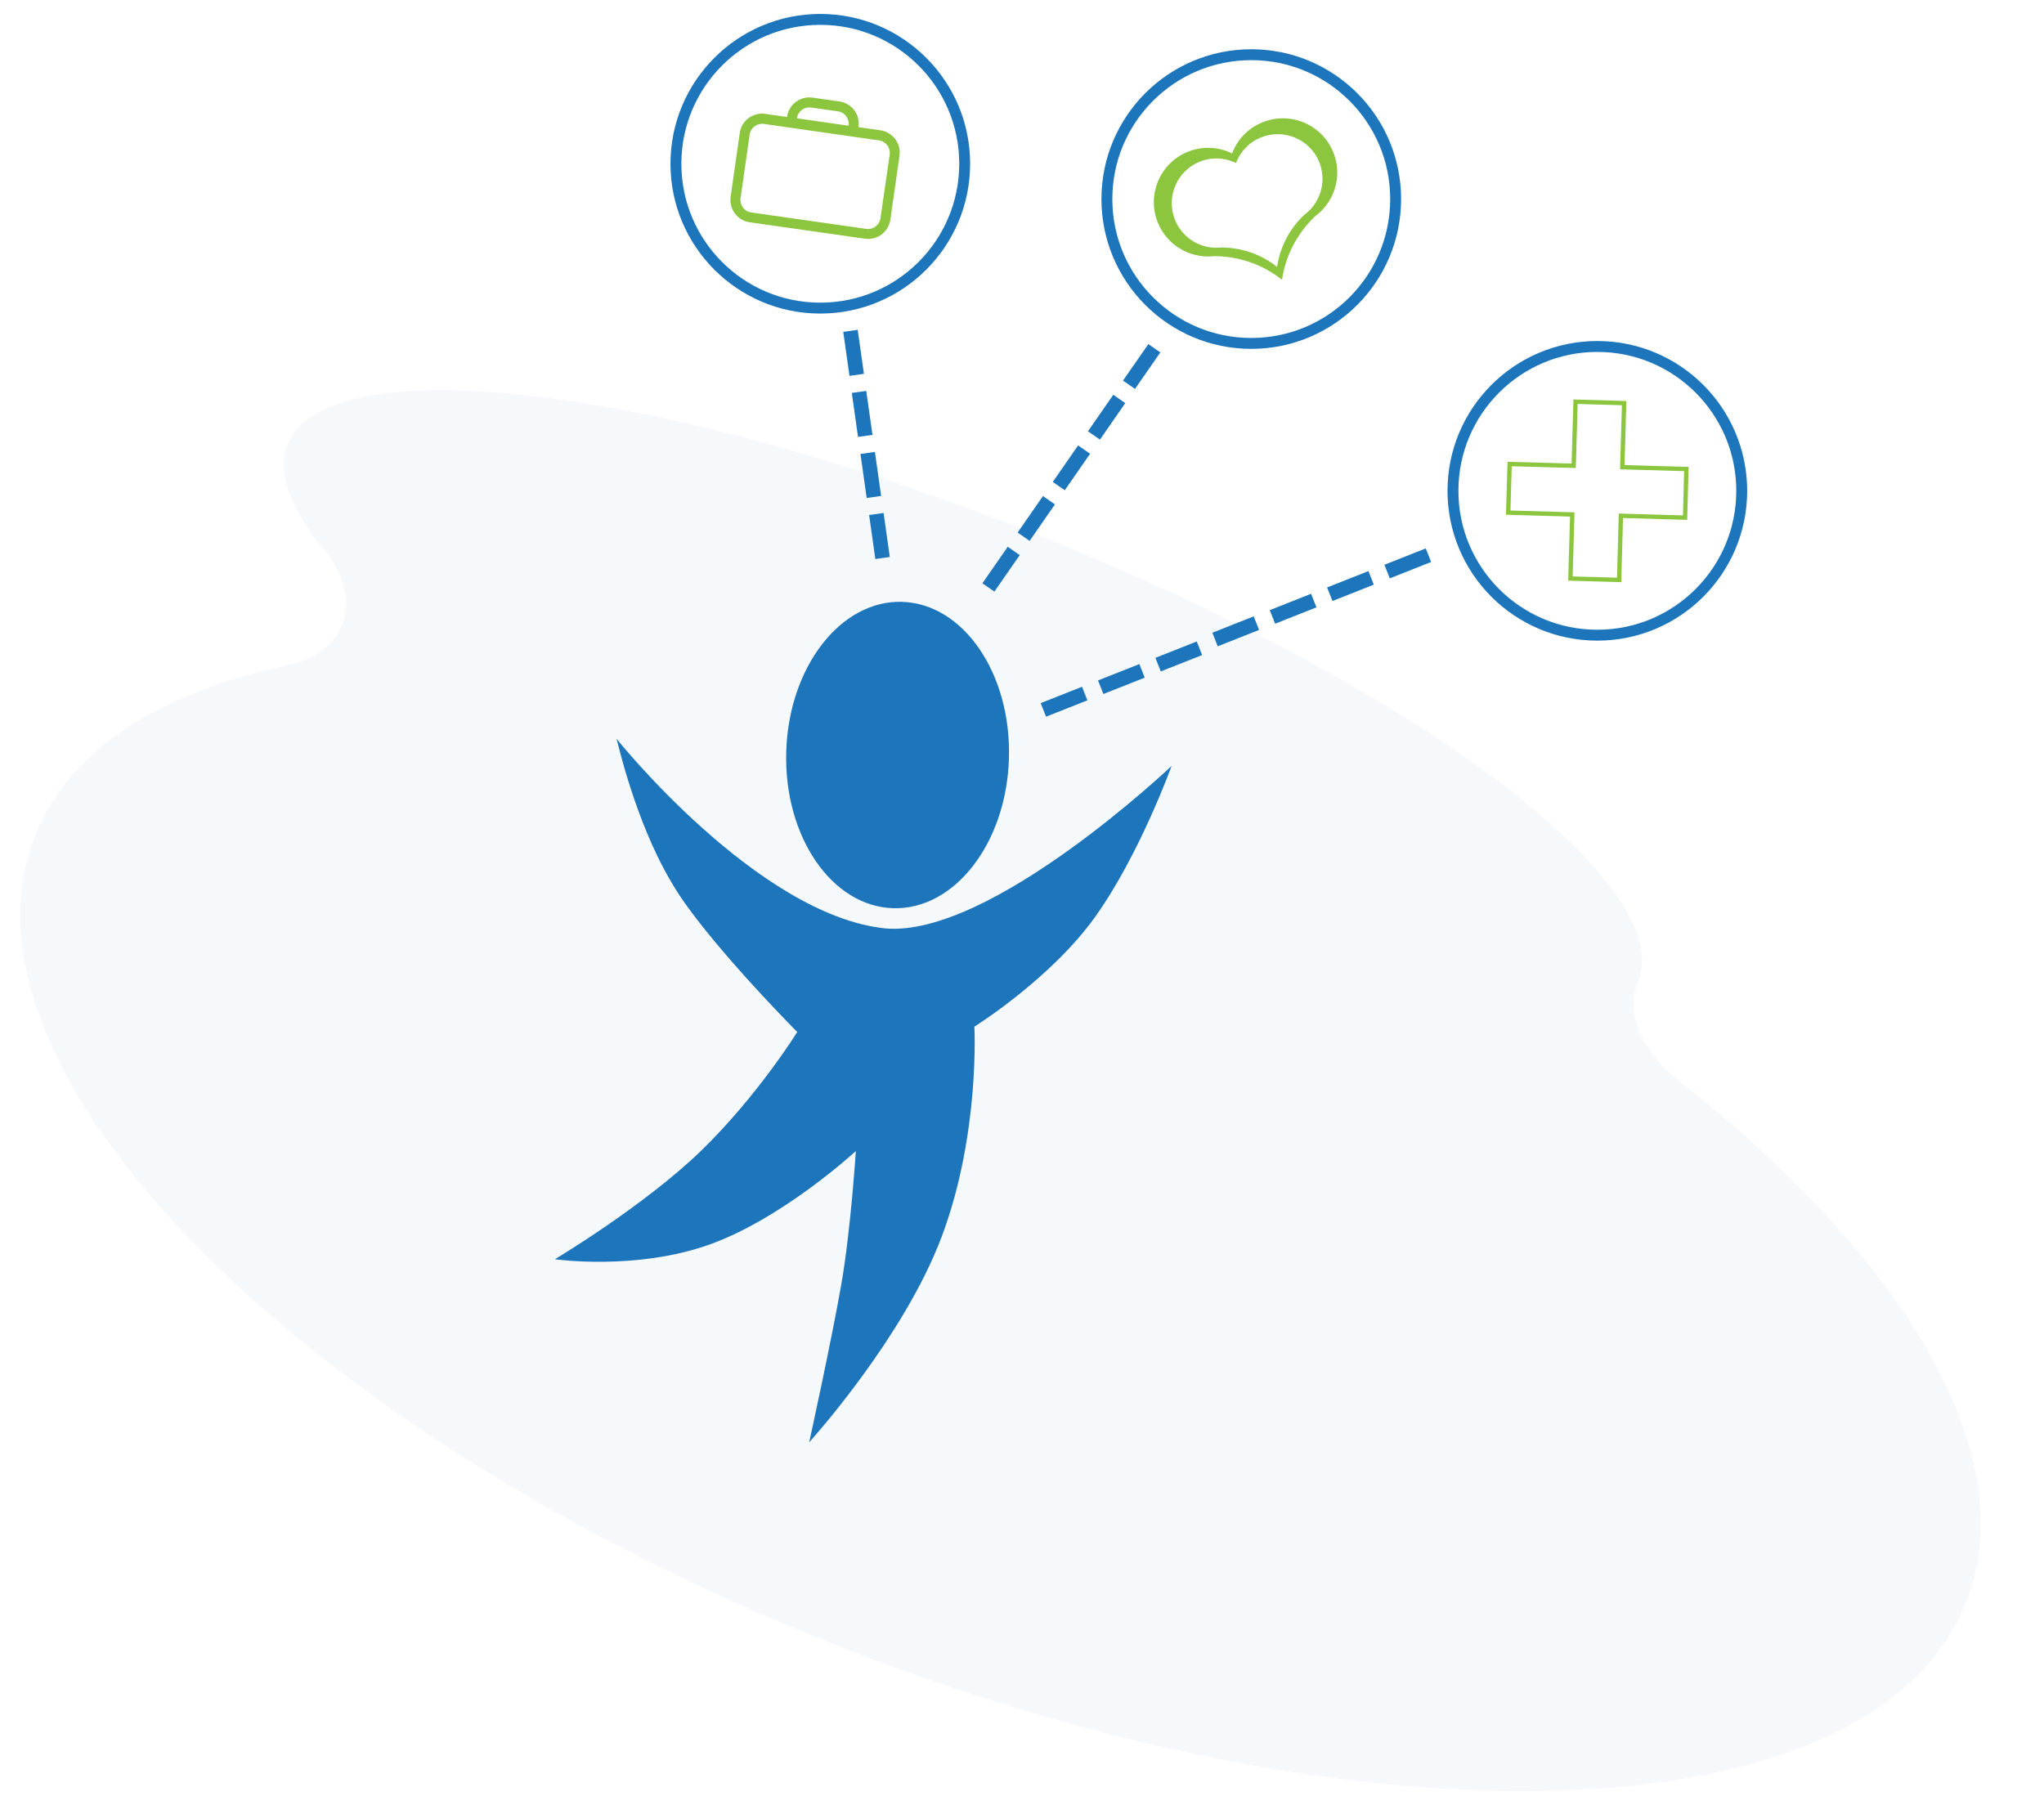 <?xml version="1.0" encoding="utf-8"?>
<!-- Generator: Adobe Illustrator 24.3.0, SVG Export Plug-In . SVG Version: 6.00 Build 0)  -->
<svg version="1.1" id="Layer_1" xmlns="http://www.w3.org/2000/svg" xmlns:xlink="http://www.w3.org/1999/xlink" x="0px" y="0px"
	 viewBox="0 0 1875.8 1664.7" style="enable-background:new 0 0 1875.8 1664.7;" xml:space="preserve">
<style type="text/css">
	.st0{opacity:4.000000e-02;fill:#1D75BB;}
	.st1{fill:none;stroke:#74AAD5;stroke-miterlimit:10;}
	.st2{fill:none;stroke:#1D75BB;stroke-width:10;stroke-miterlimit:10;}
	.st3{fill:#1D75BB;}
	.st4{fill:#8CC63F;}
	.st5{fill:none;stroke:#8CC63F;stroke-width:4;stroke-miterlimit:10;}
</style>
<path class="st0" d="M1540.7,991.9c-34.4-27.1-49.2-62.6-37.5-90.6c0.1-0.3,0.2-0.5,0.3-0.8c36.1-90.9-212.1-274.8-554.4-410.8
	s-649-172.5-685.1-81.6c-10.2,25.6,2.2,58.6,33,95.9c37.6,45.6,22.1,94.9-33.6,106.7C146.6,635.5,63.6,687.8,32.1,767
	c-85.5,215.1,242,547.1,731.3,741.5s955.3,177.6,1040.8-37.5C1857.7,1336.3,1749.3,1155.8,1540.7,991.9z"/>
<g>
	<circle class="st2" cx="752.8" cy="150.3" r="132.5"/>
	<circle class="st2" cx="1148.3" cy="182.7" r="132.5"/>
	<circle class="st2" cx="1465.9" cy="450.5" r="132.5"/>
	<g>
		
			<ellipse transform="matrix(2.843645e-02 -1 1 2.843645e-02 107.01 1496.779)" class="st3" cx="823.5" cy="693.3" rx="140.6" ry="102.2"/>
		<path class="st3" d="M566,678.3c0,0,24.9,88.9,53.1,136.2c28.2,47.3,112.6,132.6,112.6,132.6s-36.2,58.5-88.2,109
			s-134.3,99.7-134.3,99.7s74.4,10.6,141.9-13.5s134.3-85.8,134.3-85.8s-4.6,72.5-13.4,122.7c-8.7,50.2-29.4,144.6-29.4,144.6
			s86.9-95.7,121.9-189.5c35-93.8,29.7-192,29.7-192s69.7-43.5,110.5-100.3s70.5-139,70.5-139S908.7,861.1,812.1,852.1
			C695.1,839.7,566,678.3,566,678.3z"/>
		<path class="st3" d="M566,678.3c0,0,16.7,74.9,49.4,130.1s116.3,138.7,116.3,138.7"/>
	</g>
	<g>
		
			<rect x="1026.9" y="330" transform="matrix(-0.57 0.821 -0.821 -0.57 1921.12 -331.522)" class="st3" width="40.8" height="13.4"/>
		
			<rect x="994.6" y="376.4" transform="matrix(-0.57 0.821 -0.821 -0.57 1908.62 -232.027)" class="st3" width="40.8" height="13.4"/>
		
			<rect x="962.3" y="422.9" transform="matrix(-0.57 0.821 -0.821 -0.57 1896.119 -132.531)" class="st3" width="40.8" height="13.4"/>
		
			<rect x="930" y="469.4" transform="matrix(-0.57 0.821 -0.821 -0.57 1883.619 -33.035)" class="st3" width="40.8" height="13.4"/>
		
			<rect x="897.8" y="515.9" transform="matrix(-0.57 0.821 -0.821 -0.57 1871.119 66.46)" class="st3" width="40.8" height="13.4"/>
	</g>
	<g>
		
			<rect x="762.6" y="317.2" transform="matrix(0.14 0.99 -0.99 0.14 994.39 -496.66)" class="st3" width="40.8" height="13.4"/>
		
			<rect x="770.5" y="373.3" transform="matrix(0.14 0.99 -0.99 0.14 1056.671 -456.29)" class="st3" width="40.8" height="13.4"/>
		
			<rect x="778.4" y="429.3" transform="matrix(0.14 0.99 -0.99 0.14 1118.952 -415.921)" class="st3" width="40.8" height="13.4"/>
		
			<rect x="786.3" y="485.3" transform="matrix(0.14 0.99 -0.99 0.14 1181.233 -375.551)" class="st3" width="40.8" height="13.4"/>
	</g>
	<g>
		<g>
			
				<rect x="1271.7" y="510.2" transform="matrix(-0.93 0.368 -0.368 -0.93 2683.808 522.303)" class="st3" width="40.8" height="13.4"/>
			
				<rect x="1219.1" y="531" transform="matrix(-0.93 0.368 -0.368 -0.93 2589.921 581.828)" class="st3" width="40.8" height="13.4"/>
			
				<rect x="1166.5" y="551.8" transform="matrix(-0.93 0.368 -0.368 -0.93 2496.033 641.352)" class="st3" width="40.8" height="13.4"/>
			
				<rect x="1113.9" y="572.7" transform="matrix(-0.93 0.368 -0.368 -0.93 2402.146 700.877)" class="st3" width="40.8" height="13.4"/>
		</g>
		<g>
			
				<rect x="1061.5" y="595.6" transform="matrix(-0.93 0.368 -0.368 -0.93 2309.581 764.513)" class="st3" width="40.8" height="13.4"/>
			
				<rect x="1008.9" y="616.5" transform="matrix(-0.93 0.368 -0.368 -0.93 2215.694 824.037)" class="st3" width="40.8" height="13.4"/>
			
				<rect x="956.3" y="637.3" transform="matrix(-0.93 0.368 -0.368 -0.93 2121.807 883.562)" class="st3" width="40.8" height="13.4"/>
		</g>
	</g>
	<path class="st4" d="M808,119.6l-20.1-2.9l0-0.3c1.6-11.3-6.3-21.7-17.5-23.3l-24.8-3.5c-11.3-1.6-21.7,6.3-23.3,17.5l0,0.3
		l-20.1-2.9c-11.3-1.6-21.7,6.3-23.3,17.5l-8.4,58.7c-1.6,11.3,6.3,21.7,17.5,23.3l105.8,15.1c11.3,1.6,21.7-6.3,23.3-17.5l8.4-58.7
		C827.1,131.7,819.2,121.2,808,119.6z M731.4,108.4c0.9-6.2,6.7-10.5,12.9-9.7l24.8,3.5c6.2,0.9,10.5,6.7,9.7,12.9l0,0.3l-47.4-6.8
		L731.4,108.4z M808,200.4c-0.9,6.2-6.7,10.5-12.9,9.7l-105.8-15.1c-6.2-0.9-10.5-6.7-9.7-12.9l8.4-58.7c0.9-6.2,6.7-10.5,12.9-9.7
		l20.1,2.9l65.7,9.4l20.1,2.9c6.2,0.9,10.5,6.7,9.7,12.9L808,200.4z"/>
	<g>
		<path class="st4" d="M1223.7,140.1c-10.1-25.6-39.1-38.1-64.7-28c-13.6,5.4-23.5,16.1-28.3,28.7c-12.2-6-26.7-7-40.3-1.6
			c-25.6,10.1-38.1,39.1-28,64.7c7.6,19.2,25.7,31,45.1,31.5l0,0c0,0,0,0,0,0c2.3,0.1,4.6-0.1,6.9-0.3c12.1,0,38.1,2.5,62.1,21.7
			c4.4-30.4,21.6-50,30.4-58.3c1.9-1.4,3.6-2.9,5.3-4.5c0,0,0,0,0,0l0,0C1226.2,180.3,1231.3,159.2,1223.7,140.1z M1201.4,193.4
			L1201.4,193.4C1201.4,193.4,1201.4,193.4,1201.4,193.4c-1.4,1.3-2.8,2.6-4.4,3.7c-7.3,6.8-21.4,22.9-25,47.9
			c-19.8-15.8-41.1-17.8-51-17.9c-1.9,0.2-3.8,0.3-5.7,0.3c0,0,0,0,0,0l0,0c-15.9-0.4-30.9-10.1-37.1-25.9c-8.3-21,2-44.8,23-53.2
			c11.2-4.4,23.1-3.6,33.1,1.3c3.9-10.4,12.1-19.2,23.3-23.6c21-8.3,44.8,2,53.2,23C1217,164.9,1212.8,182.2,1201.4,193.4z"/>
	</g>
	<polygon class="st5" points="1547.6,430.5 1488.8,428.8 1490.5,370 1445.9,368.7 1444.2,427.5 1385.4,425.9 1384.1,470.5 
		1442.9,472.2 1441.2,531 1485.9,532.3 1487.5,473.4 1546.4,475.1 	"/>
</g>
</svg>
